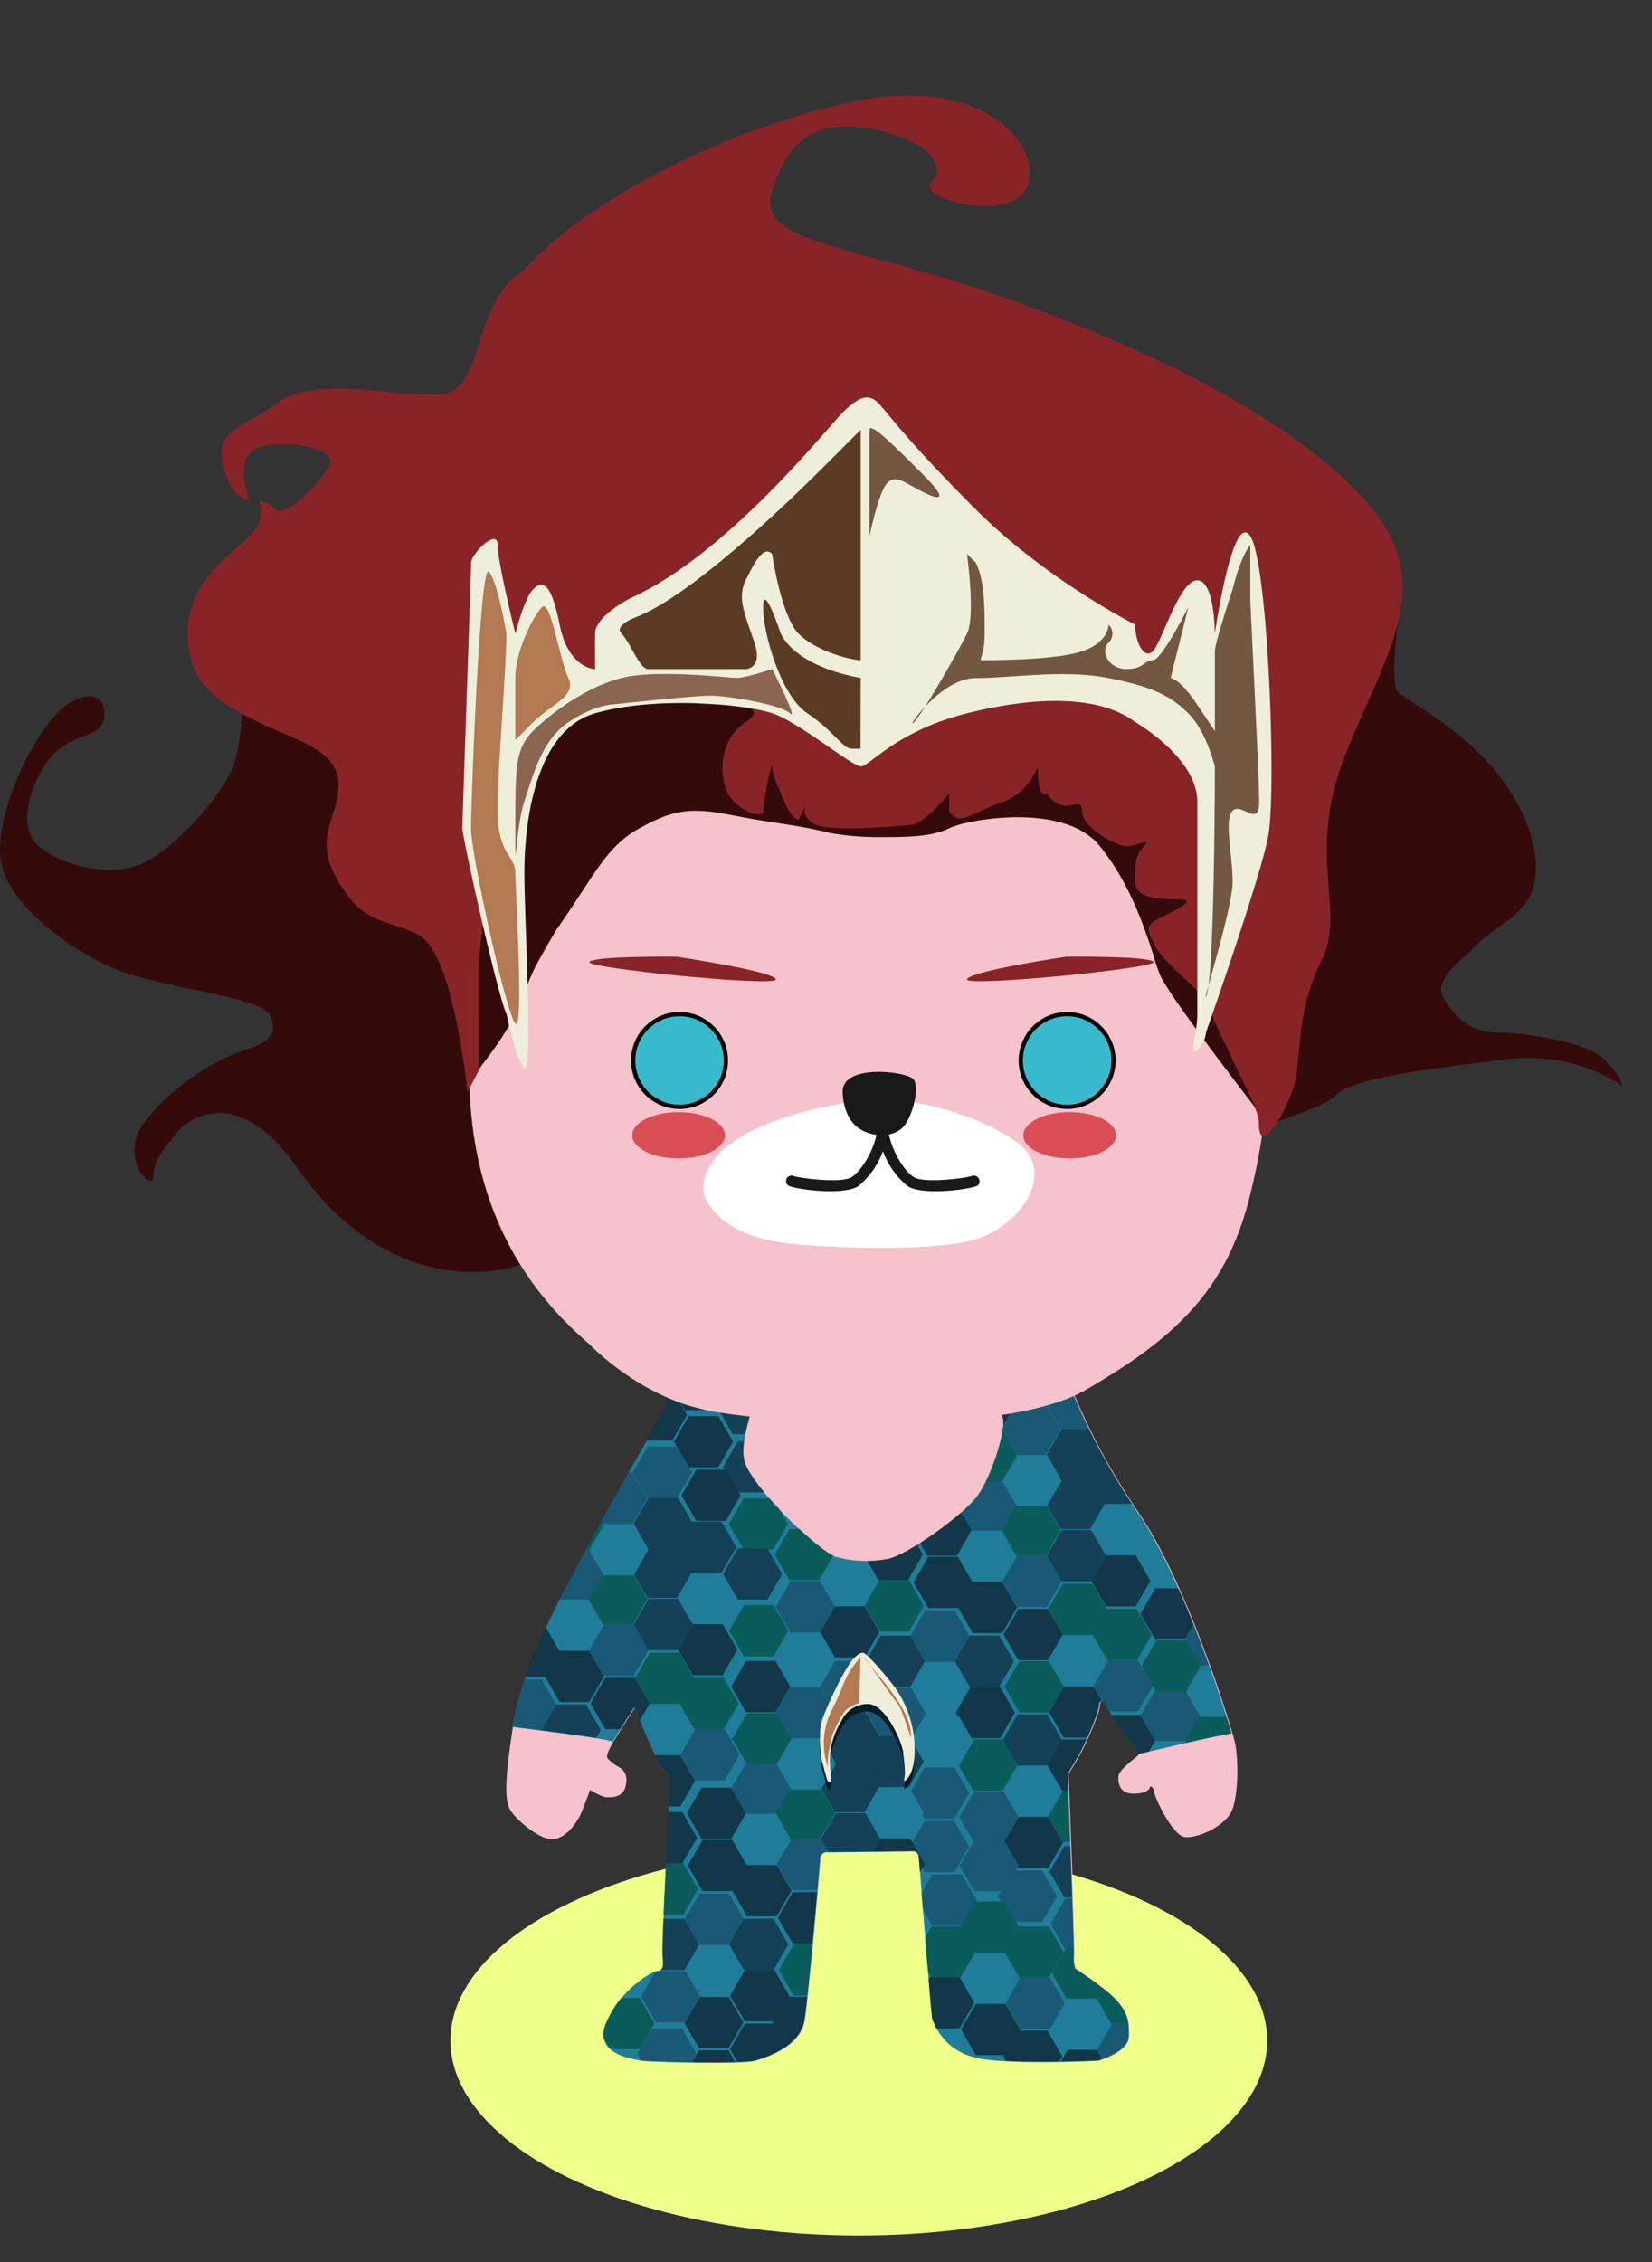 <svg id="圖層_1" data-name="圖層 1" xmlns="http://www.w3.org/2000/svg" xmlns:xlink="http://www.w3.org/1999/xlink" viewBox="0 0 393 538"><rect x="0" y="0" width="393" height="538" fill="#333333" stroke="none"/><defs><style>.cls-1{fill:none;}.cls-2{fill:#efff8a;}.cls-3{fill:#f6c2cb;}.cls-4{fill:#207d99;}.cls-5{opacity:0.7;}.cls-6{clip-path:url(#clip-path);}.cls-7{fill:#0b1a27;}.cls-8{fill:#174a67;}.cls-9{fill:#004e3f;}.cls-10{fill:#0e283c;}.cls-11{fill:#340a0b;}.cls-12{fill:#38bacd;stroke:#040000;stroke-miterlimit:10;}.cls-13{fill:#da4d55;}.cls-14{fill:#fff;}.cls-15{fill:#19191a;}.cls-16{fill:#882428;}.cls-17{fill:#efeeda;}.cls-18{fill:#5b3b24;}.cls-19{fill:#b37952;}.cls-20{fill:#8b654f;}.cls-21{fill:#725741;}</style><clipPath id="clip-path"><path class="cls-1" d="M255.75,468.14a7.85,7.85,0,0,1-.3-3.28c.1-2.41-1.49-43-1.49-43s2.26-3.59,3.56-6.19,3.82-8.47,3.89-10,1.06-1.26,1.32-.59,6.35,9.89,6.92,10.5,1.19,1,1,1.59c7.42-1.74,14.84-3.61,22.32-5-2.38-8.16-11.79-36.94-22-52-11.28-16.61-14.76-27.06-17-31.47l-1.23-2.57H235.11c1.15,3.72,2.84,9.18,3.43,10.92.91,2.73-2.73,14.56-6.37,19.11s-16.38,13.65-20.93,14.56a27.45,27.45,0,0,1-12.28-.46c-3.64-.91-20-16.38-21.84-22.74-1.68-5.88,4.38-18.72,4.62-21.39H163.12s-19.68,34.45-24.6,43.88-14.25,25.93-16.69,40.54l2.58.39.33,0,.33.05c6.13.8,12.27,1.56,18.37,2.55a11.53,11.53,0,0,1,2.26.6c1.28-2.13,5.07-8,5.07-8s.82.06,1,1.44,4.49,11.16,5.65,12.73,2.05,1.64,2.05,3.07-2.25,38.62-1.84,42.24-.76,2.6-2.4,3.35a24.69,24.69,0,0,0-11.07,12.1c-3.35,7.73,7.52,8.61,8.34,8.89s24.06.95,27.2,0,10.6-3.49,11.62-9.5,3.76-38.38,3.76-38.38a1.53,1.53,0,0,1,1.59-1.69c1.69.05,20.76-.21,20.76-.21a1.49,1.49,0,0,1,1.13,1.28c0,1,2.9,37.29,3.18,38.52a13.87,13.87,0,0,0,9.36,9c6.91,2.19,30.08,1,30.08,1s7.24-2,7.31-5.81-.36-5.42-2.62-8.19S255.75,468.14,255.75,468.14Z"/></clipPath></defs><title>0122</title><ellipse class="cls-2" cx="204.31" cy="485.28" rx="97.15" ry="46.36"/><path class="cls-3" d="M163.34,326.24s-19.69,34.45-24.61,43.88-14.56,26.46-16.81,41.22-1.64,17.84,0,19.89,6.56,6.35,9.64,6.15,5.74-3.9,6.76-6.36,2.05-5.33,2.05-5.33,2.87,1.71,3.83,1.71,3.69.27,4.51-2.19,0-4.1-1.37-4.92a10.36,10.36,0,0,1-2.76-2.08c-.47-.62.25-2,1-3.39s5.38-8.56,5.38-8.56.82.05,1,1.44,4.49,11.16,5.65,12.73,2.06,1.64,2.06,3.07-2.26,38.62-1.85,42.24-.75,2.6-2.39,3.35a24.64,24.64,0,0,0-11.07,12.1c-3.35,7.73,7.51,8.61,8.33,8.89s24.06.95,27.21,0,10.59-3.49,11.62-9.5,3.76-38.38,3.76-38.38a1.52,1.52,0,0,1,1.58-1.69c1.7.05,20.77-.21,20.77-.21a1.48,1.48,0,0,1,1.12,1.28c0,1,2.91,37.29,3.18,38.52a13.87,13.87,0,0,0,9.37,9c6.9,2.19,30.07,1,30.07,1s7.24-2,7.31-5.81-.36-5.42-2.61-8.19S256,468.14,256,468.14a7.92,7.92,0,0,1-.31-3.28c.1-2.41-1.49-43-1.49-43s2.26-3.59,3.56-6.19,3.83-8.47,3.89-10,1.06-1.26,1.32-.59,6.36,9.89,6.92,10.5,1.49,1.23.82,1.9-4.46,3.33-4.61,4.82c0,0-.72,4.15,3.33,4.25s4.2-1.69,4.2-1.69.77-.1,1,1.49,4.35,10,7.07,10.51,10.1-2.46,11.54-6.72,1.38-12.25.46-16.09-11.23-37.22-22.51-53.83-14.76-27.06-17-31.47l-1.23-2.57Z"/><path class="cls-4" d="M293,412.26c-2.38-8.16-11.79-36.94-22-52a162.68,162.68,0,0,1-15.84-28.94,39.79,39.79,0,0,1-10.1,3.2,41.14,41.14,0,0,1-6.78,1.79c.11.33.2.61.28.83.91,2.73-2.73,14.56-6.37,19.11s-16.38,13.65-20.93,14.56a27.45,27.45,0,0,1-12.28-.46c-3.64-.91-20-16.38-21.84-22.74-.78-2.74.12-7,1.32-11-.83-.08-1.61-.17-.67-.11a7.92,7.92,0,0,1-2.91-.75h-.12l-.27,0a6,6,0,0,1-2.16.25,16.58,16.58,0,0,1-4.2-.72c-.84-.28-2.48-.49-2-.74a6.66,6.66,0,0,1-.77,0,7.12,7.12,0,0,1-4.23-1.54c-.52-.14-1-.31-1.55-.5-5.91,10.38-17.43,30.71-21,37.62-4.85,9.29-14.25,25.93-16.69,40.54l2.58.39.33,0,.33.05c6.13.8,12.27,1.56,18.38,2.55a11.62,11.62,0,0,1,2.25.6c1.28-2.13,5.07-8,5.07-8s.82.06,1,1.44,4.49,11.16,5.65,12.73,2.05,1.64,2.05,3.07-2.25,38.62-1.84,42.24-.76,2.6-2.4,3.35a24.69,24.69,0,0,0-11.07,12.1c-3.35,7.73,7.52,8.61,8.34,8.89s24.06.95,27.2,0,10.6-3.49,11.62-9.5,3.76-38.38,3.76-38.38a1.53,1.53,0,0,1,1.59-1.69c1.69.05,20.76-.21,20.76-.21a1.49,1.49,0,0,1,1.13,1.28c0,1,2.91,37.29,3.18,38.52a13.87,13.87,0,0,0,9.36,9c6.91,2.19,30.08,1,30.08,1s7.24-2,7.31-5.81-.36-5.42-2.61-8.19-10.15-7.94-10.15-7.94a7.92,7.92,0,0,1-.31-3.28c.1-2.41-1.49-43-1.49-43s2.26-3.59,3.56-6.19,3.82-8.47,3.89-10,1.06-1.26,1.32-.59,6.35,9.89,6.92,10.5,1.19,1,1,1.59C278.08,415.49,285.5,413.62,293,412.26Z"/><g class="cls-5"><g class="cls-6"><polygon class="cls-7" points="227.63 357.8 220.59 357.8 217.08 363.89 220.59 369.99 227.63 369.99 231.15 363.89 227.63 357.8"/><polygon class="cls-4" points="238.21 364.01 231.18 364.01 227.66 370.1 231.18 376.2 238.21 376.2 241.73 370.1 238.21 364.01"/><polygon class="cls-8" points="238.21 351.82 231.18 351.82 227.66 357.92 231.18 364.01 238.21 364.01 241.73 357.92 238.21 351.82"/><polygon class="cls-9" points="248.79 357.8 241.75 357.8 238.24 363.89 241.75 369.99 248.79 369.99 252.31 363.89 248.79 357.8"/><polygon class="cls-8" points="249.02 369.99 241.98 369.99 238.47 376.08 241.98 382.18 249.02 382.18 252.54 376.08 249.02 369.99"/><polygon class="cls-7" points="238.44 376.2 231.41 376.2 227.89 382.29 231.41 388.39 238.44 388.39 241.96 382.29 238.44 376.2"/><polygon class="cls-7" points="227.86 370.22 220.82 370.22 217.31 376.31 220.82 382.41 227.86 382.41 231.38 376.31 227.86 370.22"/><polygon class="cls-7" points="249.3 382.64 242.26 382.64 238.75 388.74 242.26 394.83 249.3 394.83 252.82 388.74 249.3 382.64"/><polygon class="cls-4" points="259.88 388.85 252.84 388.85 249.32 394.94 252.84 401.04 259.88 401.04 263.4 394.94 259.88 388.85"/><polygon class="cls-9" points="259.88 376.66 252.84 376.66 249.32 382.76 252.84 388.85 259.88 388.85 263.4 382.76 259.88 376.66"/><polygon class="cls-9" points="270.46 382.64 263.42 382.64 259.9 388.74 263.42 394.83 270.46 394.83 273.98 388.74 270.46 382.64"/><polygon class="cls-8" points="270.69 394.83 263.65 394.83 260.13 400.93 263.65 407.02 270.69 407.02 274.21 400.93 270.69 394.83"/><polygon class="cls-7" points="260.11 401.04 253.07 401.04 249.56 407.13 253.07 413.23 260.11 413.23 263.63 407.13 260.11 401.04"/><polygon class="cls-9" points="249.53 395.06 242.5 395.06 238.98 401.15 242.5 407.25 249.53 407.25 253.05 401.15 249.53 395.06"/><polygon class="cls-10" points="259.34 351.46 252.31 351.46 248.79 357.55 252.31 363.65 259.34 363.65 262.86 357.55 259.34 351.46"/><polygon class="cls-4" points="269.92 357.67 262.89 357.67 259.37 363.76 262.89 369.86 269.92 369.86 273.44 363.76 269.92 357.67"/><polygon class="cls-10" points="269.92 345.48 262.89 345.48 259.37 351.57 262.89 357.67 269.92 357.67 273.44 351.57 269.92 345.48"/><polygon class="cls-7" points="270.15 369.86 263.12 369.86 259.6 375.95 263.12 382.05 270.15 382.05 273.67 375.95 270.15 369.86"/><polygon class="cls-10" points="259.57 363.88 252.54 363.88 249.02 369.97 252.54 376.07 259.57 376.07 263.09 369.97 259.57 363.88"/><path class="cls-7" d="M240,335.35c-.59,0-1.17.07-1.75.08a15,15,0,0,1-9.6-3.3l-.95,1.64,3.52,6.09h7l2.62-4.54Z"/><path class="cls-7" d="M164.16,333a16.57,16.57,0,0,1-2.86-.44l1.63,2.8h7l.25-.43A46.24,46.24,0,0,1,164.16,333Z"/><path class="cls-8" d="M246.59,333.88a14.23,14.23,0,0,1-2.64,1,16.83,16.83,0,0,1-3,.46L238.23,340l3.52,6.09h7L252.3,340l-3.52-6.1Z"/><path class="cls-8" d="M258.1,327.67l-.32.26a15.12,15.12,0,0,1-3.66,2.87,21.54,21.54,0,0,1-4.1,1.94l-.76.24-.45.79,3.51,6.09h7l3.52-6.09-3.52-6.1Z"/><polygon class="cls-10" points="259.59 339.86 252.55 339.86 249.04 345.96 252.55 352.05 259.59 352.05 263.11 345.96 259.59 339.86"/><polygon class="cls-4" points="249.01 346.07 241.97 346.07 238.46 352.17 241.97 358.26 249.01 358.26 252.53 352.17 249.01 346.07"/><polygon class="cls-9" points="238.43 340.09 231.4 340.09 227.88 346.19 231.4 352.28 238.43 352.28 241.95 346.19 238.43 340.09"/><polygon class="cls-10" points="216.53 388.98 209.5 388.98 205.98 395.08 209.5 401.17 216.53 401.17 220.05 395.08 216.53 388.98"/><polygon class="cls-4" points="227.11 395.19 220.08 395.19 216.56 401.29 220.08 407.38 227.11 407.38 230.63 401.29 227.11 395.19"/><polygon class="cls-8" points="227.11 383 220.08 383 216.56 389.1 220.08 395.19 227.11 395.19 230.63 389.1 227.11 383"/><polygon class="cls-10" points="237.69 388.98 230.66 388.98 227.14 395.08 230.66 401.17 237.69 401.17 241.21 395.08 237.69 388.98"/><polygon class="cls-7" points="237.92 401.17 230.88 401.17 227.37 407.27 230.88 413.36 237.92 413.36 241.44 407.27 237.92 401.17"/><polygon class="cls-8" points="216.76 401.4 209.73 401.4 206.21 407.5 209.73 413.59 216.76 413.59 220.28 407.5 216.76 401.4"/><polygon class="cls-9" points="194.86 363.61 187.83 363.61 184.31 369.71 187.83 375.8 194.86 375.8 198.38 369.71 194.86 363.61"/><polygon class="cls-9" points="183.95 356.33 176.91 356.33 173.39 362.43 176.91 368.52 183.95 368.52 187.46 362.43 183.95 356.33"/><polygon class="cls-4" points="205.44 369.82 198.41 369.82 194.89 375.92 198.41 382.01 205.44 382.01 208.96 375.92 205.44 369.82"/><polygon class="cls-7" points="216.02 363.61 208.99 363.61 205.47 369.71 208.99 375.8 216.02 375.8 219.54 369.71 216.02 363.61"/><polygon class="cls-9" points="216.25 375.8 209.22 375.8 205.7 381.9 209.22 387.99 216.25 387.99 219.77 381.9 216.25 375.8"/><polygon class="cls-7" points="205.67 382.01 198.64 382.01 195.12 388.11 198.64 394.2 205.67 394.2 209.19 388.11 205.67 382.01"/><polygon class="cls-8" points="195.09 376.03 188.06 376.03 184.54 382.13 188.06 388.22 195.09 388.22 198.61 382.13 195.09 376.03"/><polygon class="cls-7" points="271.31 407.84 264.27 407.84 260.75 413.94 264.27 420.03 271.31 420.03 274.82 413.94 271.31 407.84"/><polygon class="cls-8" points="281.89 401.86 274.85 401.86 271.33 407.96 274.85 414.05 281.89 414.05 285.4 407.96 281.89 401.86"/><polygon class="cls-9" points="292.46 407.84 285.43 407.84 281.91 413.94 285.43 420.03 292.46 420.03 295.98 413.94 292.46 407.84"/><polygon class="cls-7" points="281.88 377.72 274.84 377.72 271.32 383.81 274.84 389.91 281.88 389.91 285.4 383.81 281.88 377.72"/><polygon class="cls-8" points="292.46 383.93 285.42 383.93 281.9 390.02 285.42 396.12 292.46 396.12 295.98 390.02 292.46 383.93"/><polygon class="cls-4" points="292.69 396.12 285.65 396.12 282.13 402.21 285.65 408.31 292.69 408.31 296.2 402.21 292.69 396.12"/><polygon class="cls-9" points="282.11 390.14 275.07 390.14 271.55 396.23 275.07 402.33 282.11 402.33 285.63 396.23 282.11 390.14"/><polygon class="cls-10" points="260.21 439.03 253.17 439.03 249.65 445.12 253.17 451.21 260.21 451.21 263.73 445.12 260.21 439.03"/><polygon class="cls-8" points="260.44 451.44 253.4 451.44 249.88 457.54 253.4 463.63 260.44 463.63 263.96 457.54 260.44 451.44"/><polygon class="cls-9" points="238.54 413.66 231.5 413.66 227.98 419.75 231.5 425.85 238.54 425.85 242.06 419.75 238.54 413.66"/><polygon class="cls-4" points="249.12 419.87 242.08 419.87 238.56 425.96 242.08 432.06 249.12 432.06 252.64 425.96 249.12 419.87"/><polygon class="cls-10" points="249.12 407.68 242.08 407.68 238.56 413.77 242.08 419.87 249.12 419.87 252.64 413.77 249.12 407.68"/><polygon class="cls-7" points="259.7 413.66 252.66 413.66 249.14 419.75 252.66 425.85 259.7 425.85 263.21 419.75 259.7 413.66"/><polygon class="cls-9" points="259.93 425.85 252.89 425.85 249.37 431.94 252.89 438.04 259.93 438.04 263.44 431.94 259.93 425.85"/><polygon class="cls-7" points="249.35 432.06 242.31 432.06 238.79 438.15 242.31 444.25 249.35 444.25 252.87 438.15 249.35 432.06"/><polygon class="cls-8" points="238.77 426.08 231.73 426.08 228.21 432.17 231.73 438.26 238.77 438.26 242.29 432.17 238.77 426.08"/><polygon class="cls-7" points="173.95 425.13 166.91 425.13 163.39 431.23 166.91 437.32 173.95 437.32 177.47 431.23 173.95 425.13"/><polygon class="cls-4" points="184.53 431.34 177.49 431.34 173.97 437.44 177.49 443.53 184.53 443.53 188.05 437.44 184.53 431.34"/><polygon class="cls-8" points="184.53 419.15 177.49 419.15 173.97 425.25 177.49 431.34 184.53 431.34 188.05 425.25 184.53 419.15"/><polygon class="cls-9" points="195.11 425.13 188.07 425.13 184.55 431.23 188.07 437.32 195.11 437.32 198.63 431.23 195.11 425.13"/><polygon class="cls-8" points="195.34 437.32 188.3 437.32 184.78 443.41 188.3 449.51 195.34 449.51 198.86 443.41 195.34 437.32"/><polygon class="cls-7" points="184.76 443.53 177.72 443.53 174.2 449.62 177.72 455.72 184.76 455.72 188.28 449.62 184.76 443.53"/><polygon class="cls-7" points="174.18 437.55 167.14 437.55 163.62 443.64 167.14 449.74 174.18 449.74 177.7 443.64 174.18 437.55"/><polygon class="cls-7" points="195.62 449.97 188.58 449.97 185.06 456.07 188.58 462.16 195.62 462.16 199.14 456.07 195.62 449.97"/><polygon class="cls-4" points="260.79 475.29 253.75 475.29 250.24 481.38 253.75 487.48 260.79 487.48 264.31 481.38 260.79 475.29"/><polygon class="cls-4" points="228.04 407.96 221 407.96 217.48 414.05 221 420.15 228.04 420.15 231.56 414.05 228.04 407.96"/><polygon class="cls-9" points="260.79 463.1 253.75 463.1 250.24 469.19 253.75 475.29 260.79 475.29 264.31 469.19 260.79 463.1"/><polygon class="cls-9" points="271.37 469.08 264.33 469.08 260.81 475.17 264.33 481.27 271.37 481.27 274.89 475.17 271.37 469.08"/><polygon class="cls-9" points="228.61 458.16 221.57 458.16 218.05 464.25 221.57 470.35 228.61 470.35 232.13 464.25 228.61 458.16"/><polygon class="cls-8" points="271.6 481.27 264.56 481.27 261.05 487.36 264.56 493.46 271.6 493.46 275.12 487.36 271.6 481.27"/><polygon class="cls-8" points="227.02 420.31 219.98 420.31 216.46 426.4 219.98 432.5 227.02 432.5 230.54 426.4 227.02 420.31"/><polygon class="cls-8" points="227.02 433.05 219.98 433.05 216.46 439.14 219.98 445.23 227.02 445.23 230.54 439.14 227.02 433.05"/><polygon class="cls-8" points="238.84 437.59 231.81 437.59 228.29 443.69 231.81 449.78 238.84 449.78 242.36 443.69 238.84 437.59"/><polygon class="cls-8" points="228.84 445.78 221.8 445.78 218.28 451.88 221.8 457.97 228.84 457.97 232.36 451.88 228.84 445.78"/><polygon class="cls-8" points="247.94 444.87 240.91 444.87 237.39 450.97 240.91 457.06 247.94 457.06 251.46 450.97 247.94 444.87"/><polygon class="cls-7" points="261.02 487.48 253.98 487.48 250.47 493.57 253.98 499.67 261.02 499.67 264.54 493.57 261.02 487.48"/><polygon class="cls-4" points="238.95 464.37 231.92 464.37 228.4 470.46 231.92 476.56 238.95 476.56 242.47 470.46 238.95 464.37"/><polygon class="cls-9" points="238.95 452.18 231.92 452.18 228.4 458.27 231.92 464.37 238.95 464.37 242.47 458.27 238.95 452.18"/><polygon class="cls-9" points="249.53 458.16 242.5 458.16 238.98 464.25 242.5 470.35 249.53 470.35 253.05 464.25 249.53 458.16"/><polygon class="cls-8" points="249.76 470.35 242.73 470.35 239.21 476.44 242.73 482.54 249.76 482.54 253.28 476.44 249.76 470.35"/><polygon class="cls-7" points="239.18 476.56 232.15 476.56 228.63 482.65 232.15 488.75 239.18 488.75 242.7 482.65 239.18 476.56"/><polygon class="cls-7" points="249.19 482.93 242.16 482.93 238.64 489.02 242.16 495.12 249.19 495.12 252.71 489.02 249.19 482.93"/><polygon class="cls-7" points="228.27 470.19 221.23 470.19 217.71 476.28 221.23 482.38 228.27 482.38 231.78 476.28 228.27 470.19"/><polygon class="cls-9" points="195.85 462.39 188.81 462.39 185.29 468.49 188.81 474.58 195.85 474.58 199.37 468.49 195.85 462.39"/><polygon class="cls-9" points="152.18 475.13 145.14 475.13 141.62 481.22 145.14 487.32 152.18 487.32 155.69 481.22 152.18 475.13"/><polygon class="cls-10" points="205.66 418.79 198.62 418.79 195.1 424.88 198.62 430.98 205.66 430.98 209.18 424.88 205.66 418.79"/><polygon class="cls-4" points="216.24 425 209.2 425 205.69 431.09 209.2 437.19 216.24 437.19 219.76 431.09 216.24 425"/><polygon class="cls-10" points="216.24 412.81 209.2 412.81 205.69 418.9 209.2 425 216.24 425 219.76 418.9 216.24 412.81"/><polygon class="cls-7" points="216.47 437.19 209.43 437.19 205.91 443.28 209.43 449.38 216.47 449.38 219.99 443.28 216.47 437.19"/><polygon class="cls-10" points="205.89 431.21 198.85 431.21 195.34 437.3 198.85 443.4 205.89 443.4 209.41 437.3 205.89 431.21"/><polygon class="cls-7" points="184.52 395 177.48 395 173.96 401.1 177.48 407.19 184.52 407.19 188.04 401.1 184.52 395"/><polygon class="cls-8" points="195.1 401.21 188.06 401.21 184.54 407.31 188.06 413.4 195.1 413.4 198.62 407.31 195.1 401.21"/><polygon class="cls-4" points="195.1 389.02 188.06 389.02 184.54 395.12 188.06 401.21 195.1 401.21 198.62 395.12 195.1 389.02"/><polygon class="cls-8" points="205.68 395 198.64 395 195.12 401.1 198.64 407.19 205.68 407.19 209.2 401.1 205.68 395"/><polygon class="cls-10" points="205.91 407.19 198.87 407.19 195.35 413.29 198.87 419.38 205.91 419.38 209.43 413.29 205.91 407.19"/><polygon class="cls-4" points="195.33 413.4 188.29 413.4 184.77 419.5 188.29 425.59 195.33 425.59 198.85 419.5 195.33 413.4"/><polygon class="cls-9" points="184.75 407.42 177.71 407.42 174.19 413.52 177.71 419.61 184.75 419.61 188.27 413.52 184.75 407.42"/><polygon class="cls-10" points="162.85 456.31 155.81 456.31 152.29 462.41 155.81 468.5 162.85 468.5 166.37 462.41 162.85 456.31"/><polygon class="cls-4" points="173.43 462.52 166.39 462.52 162.87 468.62 166.39 474.71 173.43 474.71 176.95 468.62 173.43 462.52"/><polygon class="cls-8" points="173.43 450.33 166.39 450.33 162.87 456.43 166.39 462.52 173.43 462.52 176.95 456.43 173.43 450.33"/><polygon class="cls-10" points="184.01 456.31 176.97 456.31 173.45 462.41 176.97 468.5 184.01 468.5 187.53 462.41 184.01 456.31"/><polygon class="cls-7" points="184.24 468.5 177.2 468.5 173.68 474.6 177.2 480.69 184.24 480.69 187.76 474.6 184.24 468.5"/><polygon class="cls-7" points="194.25 474.87 187.21 474.87 183.69 480.97 187.21 487.06 194.25 487.06 197.77 480.97 194.25 474.87"/><polygon class="cls-7" points="173.32 474.87 166.28 474.87 162.76 480.97 166.28 487.06 173.32 487.06 176.84 480.97 173.32 474.87"/><polygon class="cls-7" points="173.32 487.61 166.28 487.61 162.76 493.7 166.28 499.8 173.32 499.8 176.84 493.7 173.32 487.61"/><polygon class="cls-7" points="184.24 481.24 177.2 481.24 173.68 487.34 177.2 493.43 184.24 493.43 187.76 487.34 184.24 481.24"/><polygon class="cls-8" points="163.08 468.73 156.04 468.73 152.53 474.83 156.04 480.92 163.08 480.92 166.6 474.83 163.08 468.73"/><polygon class="cls-8" points="162.17 482.38 155.13 482.38 151.62 488.48 155.13 494.57 162.17 494.57 165.69 488.48 162.17 482.38"/><polygon class="cls-7" points="162.34 430.94 155.3 430.94 151.78 437.04 155.3 443.13 162.34 443.13 165.86 437.04 162.34 430.94"/><polygon class="cls-9" points="162.57 443.13 155.53 443.13 152.01 449.23 155.53 455.32 162.57 455.32 166.09 449.23 162.57 443.13"/><polygon class="cls-4" points="139.95 380.39 132.91 380.39 129.39 386.48 132.91 392.58 139.95 392.58 143.47 386.48 139.95 380.39"/><polygon class="cls-8" points="139.95 368.2 132.91 368.2 129.39 374.29 132.91 380.39 139.95 380.39 143.47 374.29 139.95 368.2"/><polygon class="cls-9" points="150.53 374.18 143.49 374.18 139.97 380.27 143.49 386.37 150.53 386.37 154.04 380.27 150.53 374.18"/><polygon class="cls-8" points="150.75 386.37 143.72 386.37 140.2 392.46 143.72 398.56 150.75 398.56 154.27 392.46 150.75 386.37"/><polygon class="cls-7" points="140.18 392.58 133.14 392.58 129.62 398.67 133.14 404.77 140.18 404.77 143.69 398.67 140.18 392.58"/><polygon class="cls-7" points="129.6 386.6 122.56 386.6 119.04 392.69 122.56 398.79 129.6 398.79 133.12 392.69 129.6 386.6"/><polygon class="cls-7" points="151.04 399.02 144 399.02 140.48 405.11 144 411.21 151.04 411.21 154.56 405.11 151.04 399.02"/><polygon class="cls-4" points="161.62 405.23 154.58 405.23 151.06 411.32 154.58 417.42 161.62 417.42 165.13 411.32 161.62 405.23"/><polygon class="cls-9" points="161.62 393.04 154.58 393.04 151.06 399.13 154.58 405.23 161.62 405.23 165.13 399.13 161.62 393.04"/><polygon class="cls-9" points="172.19 399.02 165.16 399.02 161.64 405.11 165.16 411.21 172.19 411.21 175.71 405.11 172.19 399.02"/><polygon class="cls-9" points="184.02 381.73 176.99 381.73 173.47 387.82 176.99 393.92 184.02 393.92 187.54 387.82 184.02 381.73"/><polygon class="cls-8" points="172.43 411.21 165.39 411.21 161.87 417.3 165.39 423.4 172.43 423.4 175.94 417.3 172.43 411.21"/><polygon class="cls-7" points="161.84 417.42 154.81 417.42 151.29 423.51 154.81 429.61 161.84 429.61 165.36 423.51 161.84 417.42"/><polygon class="cls-10" points="161.08 367.83 154.04 367.83 150.52 373.93 154.04 380.02 161.08 380.02 164.6 373.93 161.08 367.83"/><polygon class="cls-4" points="171.66 374.05 164.62 374.05 161.1 380.14 164.62 386.23 171.66 386.23 175.18 380.14 171.66 374.05"/><polygon class="cls-10" points="171.66 361.86 164.62 361.86 161.1 367.95 164.62 374.05 171.66 374.05 175.18 367.95 171.66 361.86"/><polygon class="cls-10" points="182.58 342.75 175.54 342.75 172.02 348.84 175.54 354.94 182.58 354.94 186.09 348.84 182.58 342.75"/><polygon class="cls-10" points="182.58 368.23 175.54 368.23 172.02 374.32 175.54 380.41 182.58 380.41 186.09 374.32 182.58 368.23"/><polygon class="cls-7" points="171.89 386.23 164.85 386.23 161.33 392.33 164.85 398.42 171.89 398.42 175.41 392.33 171.89 386.23"/><polygon class="cls-10" points="161.31 380.25 154.27 380.25 150.75 386.35 154.27 392.44 161.31 392.44 164.83 386.35 161.31 380.25"/><path class="cls-7" d="M156.54,330.4h-3.62l-3.52,6.1,3.52,6.09h7l3.52-6.09-2.32-4A14.91,14.91,0,0,1,156.54,330.4Z"/><polygon class="cls-7" points="170.87 336.77 163.84 336.77 160.32 342.87 163.84 348.96 170.87 348.96 174.39 342.87 170.87 336.77"/><polygon class="cls-7" points="172.69 349.51 165.66 349.51 162.14 355.61 165.66 361.7 172.69 361.7 176.21 355.61 172.69 349.51"/><polygon class="cls-8" points="150.52 350.26 143.48 350.26 139.96 356.36 143.48 362.45 150.52 362.45 154.03 356.36 150.52 350.26"/><polygon class="cls-8" points="161.1 344.05 154.06 344.05 150.54 350.15 154.06 356.24 161.1 356.24 164.62 350.15 161.1 344.05"/><polygon class="cls-10" points="161.33 356.24 154.29 356.24 150.77 362.34 154.29 368.43 161.33 368.43 164.84 362.34 161.33 356.24"/><path class="cls-10" d="M180.88,336a37.86,37.86,0,0,1-10.08-1v0l3.52,6.09h7l3.29-5.7A16.39,16.39,0,0,1,180.88,336Z"/><polygon class="cls-4" points="150.75 362.45 143.71 362.45 140.19 368.55 143.71 374.64 150.75 374.64 154.26 368.55 150.75 362.45"/><polygon class="cls-9" points="140.17 356.47 133.13 356.47 129.61 362.57 133.13 368.66 140.17 368.66 143.69 362.57 140.17 356.47"/><polygon class="cls-8" points="128.85 399.38 121.81 399.38 118.29 405.48 121.81 411.57 128.85 411.57 132.37 405.48 128.85 399.38"/><polygon class="cls-10" points="139.43 405.36 132.39 405.36 128.87 411.45 132.39 417.55 139.43 417.55 142.94 411.45 139.43 405.36"/></g></g><path class="cls-11" d="M137.7,287.13a24,24,0,0,1-19.18,14.92c-14.91,2.13-33-3.2-47.94-24.5s-27.69-10.66-29.82-6.4h0s-4.27,4.27-4.27,8.53-8.52-4.26-2.13-12.79,17-14.91,23.44-17,8.52-4.26,6.39-8.52S38.63,234.93,28,230.67,2.41,215.76.28,205.11s8.52-34.09,17-38.35,8.52,4.26,6.39,6.39-8.52,2.13-12.78,8.52S4.54,196.59,8.8,200.85s17,8.52,25.56,4.26,19.18-17.05,21.31-23.44,2.13-17,2.13-17,25.57,17,27.7,19.17L104.67,203l63.92-25.57s115-2.13,117.18-2.13,46.87-27.7,46.87-27.7-2.13,14.92,0,17,14.91,8.52,23.44,19.17,10.65,21.31,8.52,27.7-8.52,8.52-12.79,12.78-10.65,8.52-8.52,12.79,6.39,8.52,12.79,8.52,21.3,2.13,25.56,6.39,4.26,6.39,4.26,6.39-10.65-8.52-27.69-6.39-36.22,4.26-40.48,8.52-19.18,6.39-25.57,12.78-2.13-10.65,0-21.3-17-70.31-17-70.31L183.5,183.8l-44.74,10.65-17,17.05Z"/><path class="cls-3" d="M291.56,204.47a86.12,86.12,0,0,0-55.05-42.73c4-14.72,8.87-33.93,9.81-42.67,1.65-15.18,4.52-26.66-3.28-32.4s-14.14-3.28-15.89,0-10.87,59.6-10.81,65.27a62.5,62.5,0,0,1-.69,7.39c-4.55-.08-9.25.07-14,.45a67.06,67.06,0,0,1-.75-7.84c.05-5.67-9.07-62-10.82-65.27s-8.1-5.74-15.89,0-4.92,17.22-3.28,32.4c1,8.94,6.06,28.83,10.08,43.67a145.8,145.8,0,0,0-23.94,7c-22.11,8.75-42.89,41.83-43.69,58s-10.65,59.87,26.78,91.86c0,0,10.79,11.48,26,15.31s72.46,7.11,92.17-4.37,32.76-22.42,38.62-44.57S305.94,231.26,291.56,204.47Z"/><circle class="cls-12" cx="161.66" cy="252.2" r="11.03"/><circle class="cls-12" cx="253.86" cy="252.2" r="11.03"/><ellipse class="cls-13" cx="161.43" cy="269.99" rx="11.03" ry="5.51"/><ellipse class="cls-13" cx="254.47" cy="269.99" rx="11.03" ry="5.51"/><path class="cls-14" d="M170.94,274.53S165,280.7,168.33,286s9.64,8.46,18.28,9.6,38.21,2.52,47.52-1.6,14.62-13.26,10.63-19.43-23.59-13.71-36.55-13S177.59,267.22,170.94,274.53Z"/><path class="cls-15" d="M200.48,260s0,5.28,3.39,8,8.74,2.52,11,0,3.93-9.21,2.5-11.26S199.77,252.86,200.48,260Z"/><path class="cls-15" d="M232.63,280a1.32,1.32,0,0,0-1.55-.29c-1.65.5-11.6,1.82-13.87.13-2.73-2-5.86-7.68-6-12.19a.43.43,0,0,0,0-.11.62.62,0,0,0,0-.13s0-.08,0-.13a.36.36,0,0,0,0-.11.67.67,0,0,0-.06-.12l-.06-.11-.08-.1-.08-.09-.09-.09a.39.39,0,0,1-.1-.08l-.11-.06-.12-.06-.12,0-.12,0h-.13l-.12,0h-.06l-.12,0h-.13l-.12,0-.12,0-.12.06-.11.06-.09.08-.1.09-.08.09-.08.1-.06.11-.06.12a.36.36,0,0,0,0,.11c0,.05,0,.09,0,.13s0,.09,0,.13,0,.07,0,.11c-.1,4.51-3.23,10.15-6,12.19-2.27,1.69-12.22.37-13.86-.13a1.32,1.32,0,0,0-1.48,2.16c.57.54,5.55,1.43,10.11,1.43,2.82,0,5.48-.34,6.82-1.34a19.69,19.69,0,0,0,5.69-8.18,19.61,19.61,0,0,0,5.7,8.18c1.33,1,4,1.34,6.82,1.34,4.55,0,9.53-.89,10.11-1.43A1.34,1.34,0,0,0,232.63,280Z"/><path class="cls-16" d="M253.6,227.52s-22.86,3.41-23.55,5.36,45.72-2.68,44.34-4.14S253.6,227.52,253.6,227.52Z"/><path class="cls-16" d="M161,227.52s22.86,3.41,23.56,5.36-45.73-2.68-44.34-4.14S161,227.52,161,227.52Z"/><path class="cls-16" d="M177.36,192.81s16.85,6.32,35.81,4.21,29.5-6.32,37.92-4.21,21.07,21.07,23.18,33.71,25.2,32.07,25.2,40.5,6.08-1.87,8.18-8.19.32-17.57,6.64-30.21-4.21-25.28,6.32-50.56,21.07-40,4.21-59-50.55-35.81-86.37-48.45-59-12.64-54.77-25.28S194.21,28.5,206.85,30.6s19,8.43,14.75,12.64,21.07,10.54,23.17,0-12.64-25.28-42.13-19-63.2,23.18-77.94,40c0,0-6.32,2.1-10.54,16.85S105.74,93.8,99.42,93.8s-25.28-4.21-33.71,2.11S51,102.23,53.07,110.65s6.32,8.43,6.32,8.43-4.21-10.53,2.11-12.64,19,0,16.85,4.21-10.53,12.64-12.64,10.54a6.5,6.5,0,0,0-4.21-2.11s2.11,4.21-2.11,8.43S44.65,138,44.65,150.68s8.42,16.85,16.85,21.07,19,6.31,19,14.74-6.32,12.64,0,23.17,10.53,8.43,19,12.64,11.7,37.44,11.7,37.44,28.32-54.29,34.64-58.5S154.19,190.7,177.36,192.81Z"/><path class="cls-11" d="M113.85,254.28s8.34-10,10.92-18.19a69.7,69.7,0,0,1,7.28-14.56c9.1-12.74,11.83-20,20-24.51,7.62-4.16,11.59-5.26,22.12-3.16S189,196,197.37,198.08a66.29,66.29,0,0,0,11.59,1c6.32,0,12.64,0,16.85-2.11s27.35-6.28,35.82,4.22,11.73,23.13,14.18,30.3c1.52,4.45,22.75,31.84,22.75,31.84.3,0-9.65-19.62-10.92-23.66S277,229.38,274.9,225.17s-2.74-5,1.47-7.08,8.43-4.21,4.22-4.21-10.54,0-10.54-4.22,0-6.32,2.11-8.42-2.11,0-4.21,0-10.54-4.22-10.54-8.43-4.21,2.11-8.42-4.21c0,0-2.11,2.1-2.11-6.32,0,0-2.11,6.32-8.43,8.42s-10.53,6.32-12.64,2.11V188.6s-4,5.34-8.23,7.45c0,0-19.45,2.11-23.66,0s-1.81-5.35-1.81-5.35L190,194.92s-2.1,0-4.21-6.32c0,0-2.11-4.22-2.11-6.32s-2.1,8.42-2.1,10.53-6.32,0-8.43-4.21S171,176,177.36,171.75s-4.21-4.22-8.42-4.22-21.07-4.21-27.39,0-13.37,11.9-19,21.07c-5.1,8.36-8.74,37.81-8.74,42Z"/><path class="cls-17" d="M286.91,245.48s12.64-35.82,14.74-46.35,0-65.3-4.21-71.62S289,150.68,289,150.68,289,138,284.8,138s-8.43,14.75-10.53,16.85-4.22-2.1-4.22-6.32c0,0-21.06-10.53-37.92-27.38S211.07,98,209,95.91s-4.21-2.11-8.43,2.1S173.15,131.72,150,142.25c0,0-8.43,4.22-8.43,8.43v8.43s-6.32,0-8.43-10.54-4.21-10.53-6.32-8.42-4.21,10.53-4.21,10.53-4.21-16.85-4.21-21.07-6.32,2.11-6.32,4.22S110,194.92,110,197s8.43,40,10.53,44.24c0,0,2.11,10.54,4.22,12.64s0-35.81,0-46.34,2.1-33.71,16.85-37.92,35.81-2.11,42.13,0,19,12.64,21.07,12.64,8.42-8.43,25.28-12.64,31.6-4.21,40,2.11c0,0,14.75,8.42,14.75,18.95v50.56c0,4.22-2.11,10.54,0,8.43A6.52,6.52,0,0,0,286.91,245.48Z"/><path class="cls-18" d="M204.75,161.21s-14.75-2.1-19-10.53c0,0-4.21-12.64-4.21-6.32s4.21,21.07,10.53,25.28,8.42,8.42,10.53,8.42h2.11Z"/><path class="cls-18" d="M183.68,131.72s2.11,14.75,6.32,19S202.64,157,204.75,157V102.23l-8.43,8.42c-4.21,4.22-29.49,29.5-44.24,35.82,0,0-6.32,2.1-4.21,4.21s4.21,8.43,6.32,8.43h23.17s4.22,0,2.11-6.32-4.21-10.54-2.11-14.75S181.58,129.61,183.68,131.72Z"/><path class="cls-19" d="M122.59,176l4.21-4.21c4.22-4.22,10.54-6.32,8.43-10.54s-4.21-19-6.32-16.85-6.32,10.53-6.32,16.85Z"/><path class="cls-20" d="M145.76,167.53s19-2.1,23.18-2.1,16.85,2.1,19,4.21-4.22-10.53-4.22-10.53-6.32,2.1-8.42,2.1-19-2.1-27.39,0S131,169.64,126.8,173.85s-4.21,8.43-4.21,23.17,0,0,2.11-6.32,4.21-14.74,10.53-18.95S145.76,167.53,145.76,167.53Z"/><path class="cls-19" d="M120.48,150.68s-2.1-12.64-4.21-14.75-4.21,54.77-4.21,61.09,8.42,44.24,10.53,46.35,0-31.6,0-35.81-4.21-4.22-4.21-14.75S120.48,159.11,120.48,150.68Z"/><path class="cls-21" d="M206.85,127.51S209,117,211.07,114.87s4.21,0,8.42,2.1,6.32,2.11,0-4.21-12.64-12.64-12.64-10.53Z"/><path class="cls-21" d="M286.91,237.05c-1,1.88,6.32-21.07,6.32-27.39s-2.11-14.74,0-16.85,6.32,4.21,6.32-2.11-2.11-46.34-2.11-48.45V129.61s-2.11,2.11-4.21,10.54c0,0-4.22,12.64-4.22,14.74v19l-4.21-6.32c-4.21-6.32-6.32-6.32-6.32-6.32l4.21-16.85S276.37,157,274.27,157s-2.11,2.11-6.32,2.11-6.32-4.22-4.22-6.32a2.92,2.92,0,0,0,0-4.22s0,4.22-6.32,6.32S236.35,157,234.24,157s0,0,0-6.32,0-12.64-2.11-16.85l-2.1-2.11h0s2.1,14.75,0,19-10.54,19-12.64,21.07,6.32-10.54,14.74-10.54,21.07-2.1,31.6,0,14.75,4.22,19,8.43S289,182.28,289,182.28,289,232.84,286.91,237.05Z"/><path class="cls-7" d="M212.23,402.22c-4.8-6-6.5-7.15-6.5-7.15s-.8-1-2.92,1.49-5.77,10.33-7.09,13.84-.23,10.05-.23,10.05l1.29,4.73s.8,1,.9.1-.49-3.72-.07-7.33a18.8,18.8,0,0,1,2.63-7,6.8,6.8,0,0,1,5.95-3.9c4.62-.38,8.9,10.18,8.7,12a40.48,40.48,0,0,1,.38,4.63c-.1.9-.21,1.8-.21,1.8s1.92-.69,2.43-5.21A25.64,25.64,0,0,0,212.23,402.22Z"/><path class="cls-17" d="M215.06,423.62s1.91-.69,2.43-5.21a25.64,25.64,0,0,0-5.26-18c-4.8-6-6.5-7.15-6.5-7.15s-.8-1-2.92,1.49-5.77,10.33-7.09,13.84-.23,10.05-.23,10.05l1.29,4.73s.8,1,.9.1-.49-3.72-.07-7.33a18.8,18.8,0,0,1,2.63-7,6.8,6.8,0,0,1,5.95-3.9c4.62-.38,8.9,10.18,8.7,12a40.48,40.48,0,0,1,.38,4.63l-.21,1.8"/><path class="cls-19" d="M204.72,394.05,204.38,405a13,13,0,0,0-2.92,1.49c-1,.8-2.22,3.41-3.44,6,0,0-1.63,6.22-.93,8.14a17.34,17.34,0,0,1,.65-13.67C201.28,400.06,200.48,399.06,204.72,394.05Z"/><path class="cls-19" d="M205.62,394.15c-.1.9,9.81,10.28,10.9,16.82s-1.4-3.82-3-5.84S205.62,394.15,205.62,394.15Z"/></svg>